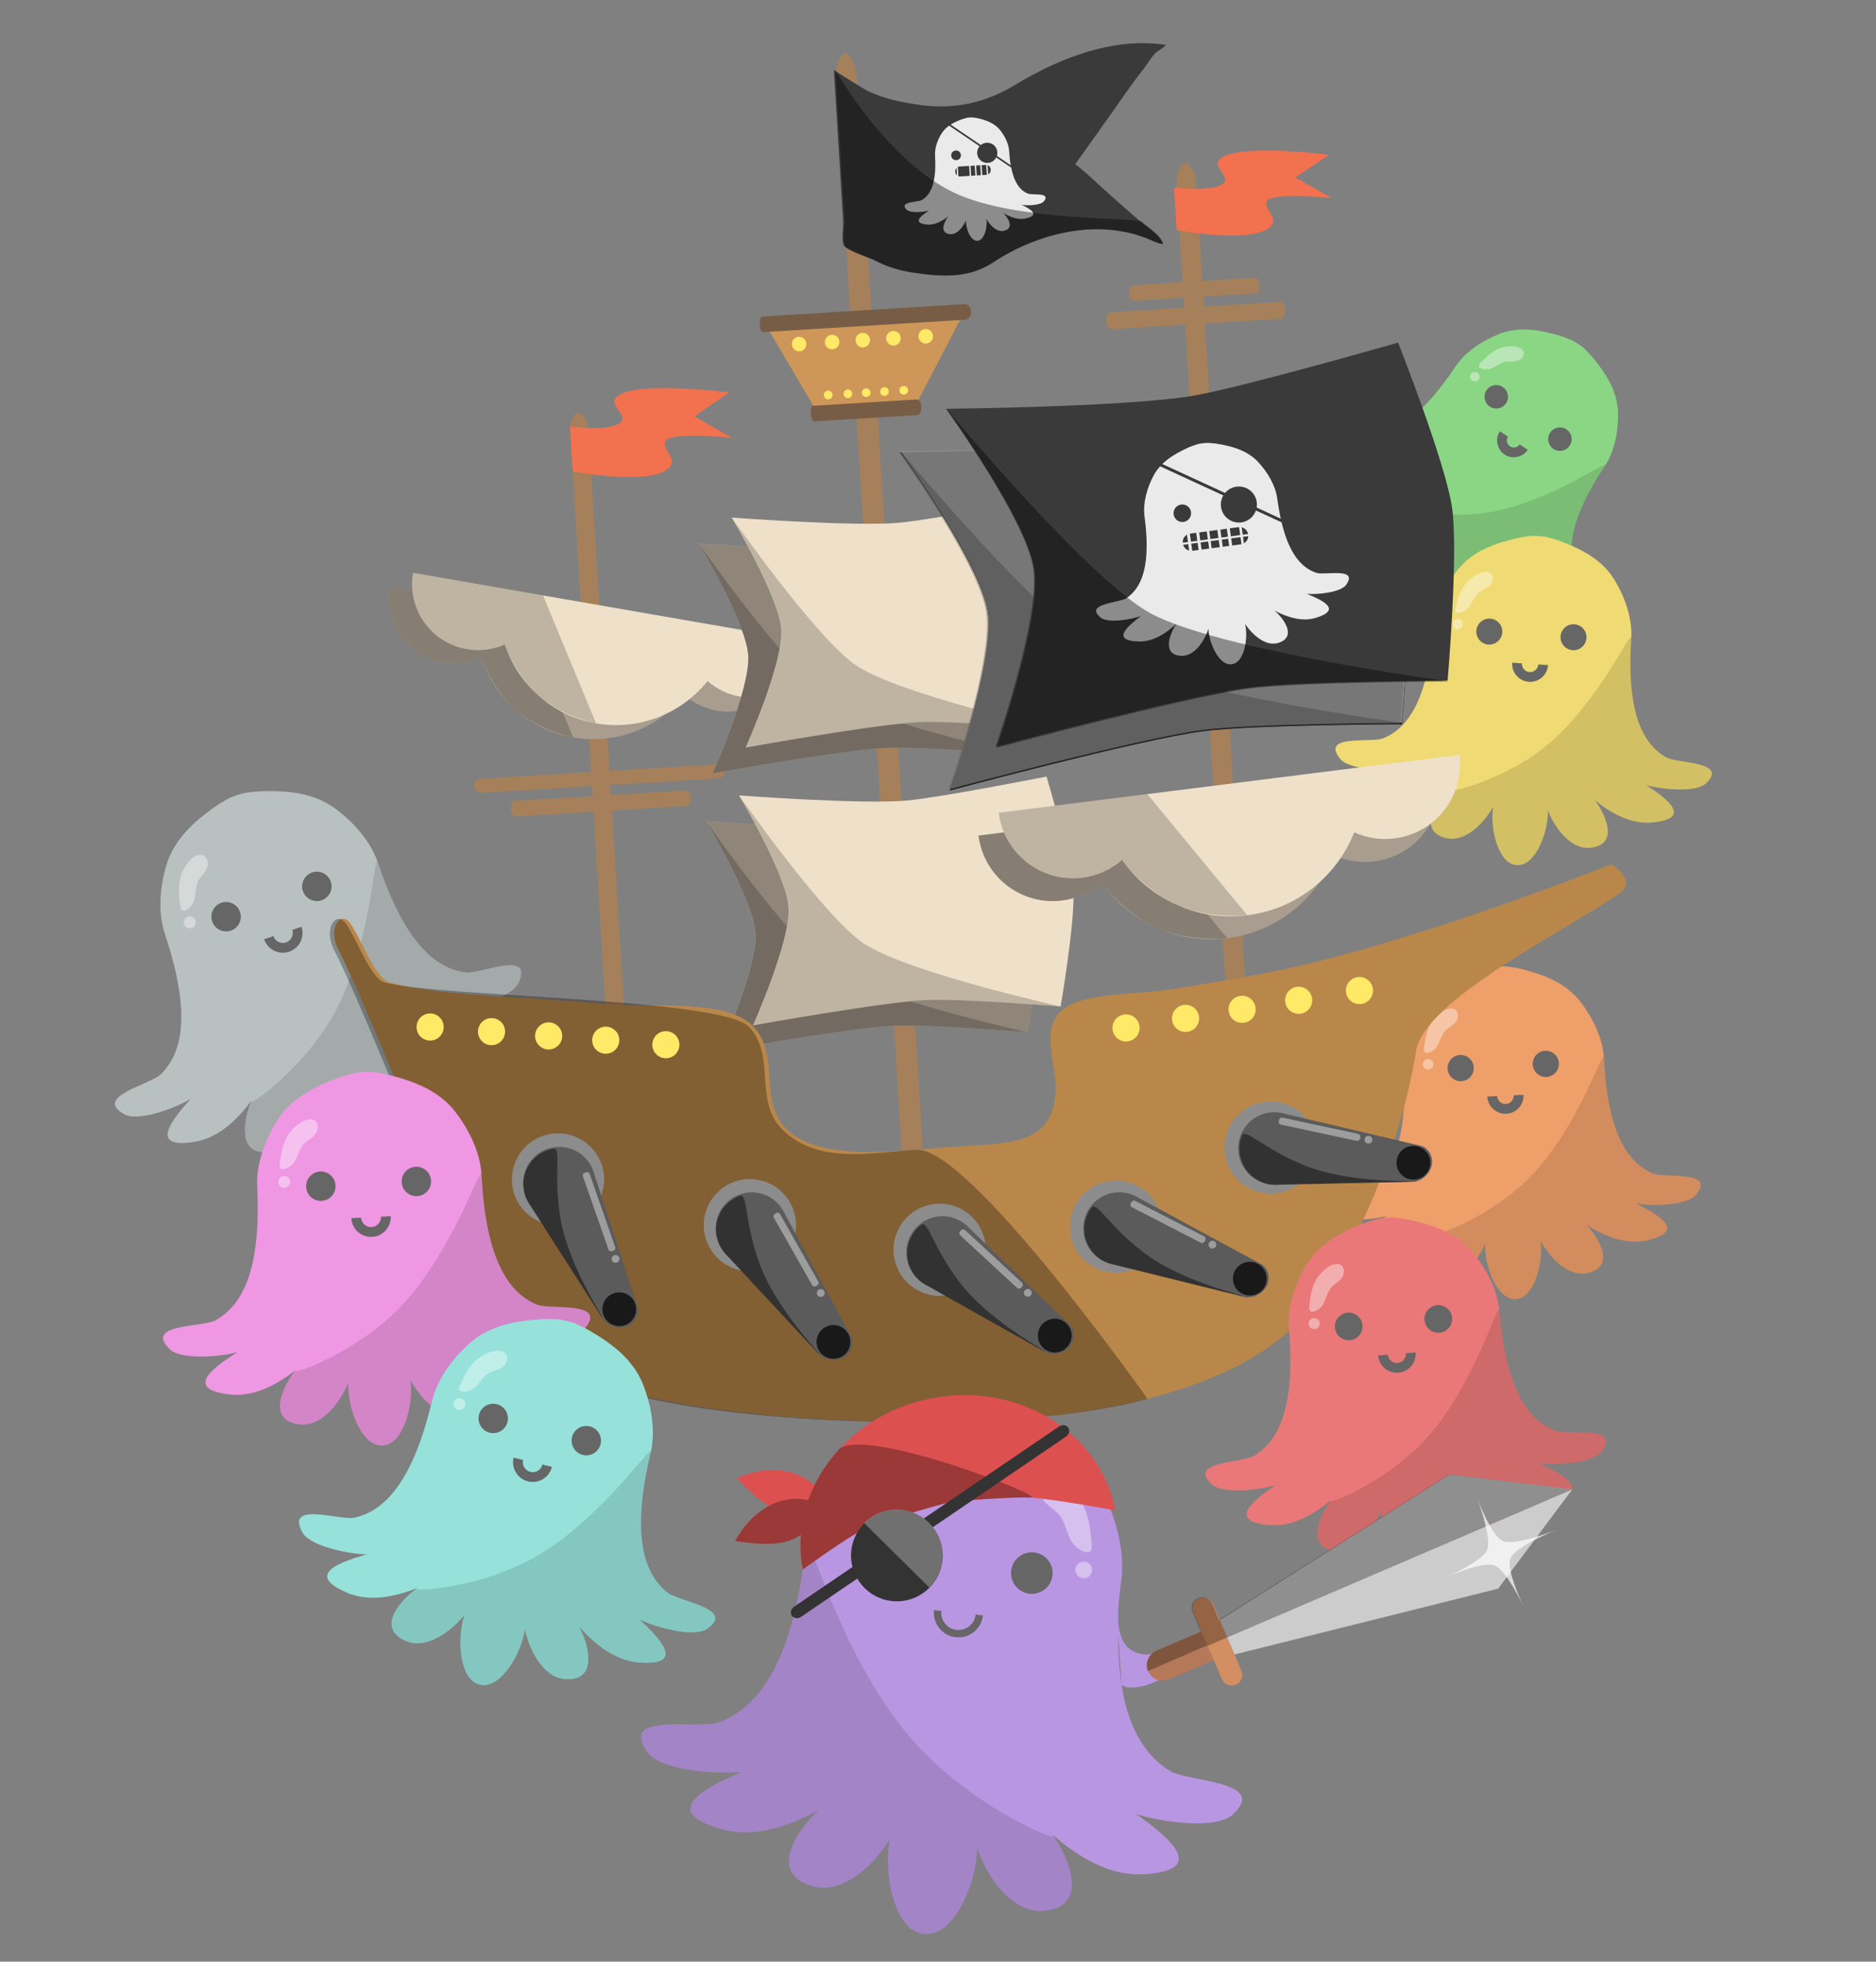 <?xml version="1.0" encoding="utf-8"?>
<!-- Generator: Adobe Illustrator 16.0.0, SVG Export Plug-In . SVG Version: 6.00 Build 0)  -->
<!DOCTYPE svg PUBLIC "-//W3C//DTD SVG 1.1//EN" "http://www.w3.org/Graphics/SVG/1.1/DTD/svg11.dtd">
<svg version="1.1" id="Layer_1" xmlns="http://www.w3.org/2000/svg" xmlns:xlink="http://www.w3.org/1999/xlink" x="0px" y="0px"
	 width="764.962px" height="800px" viewBox="0 0 764.962 800" enable-background="new 0 0 764.962 800" xml:space="preserve">
<rect x="0" y="0" width="764.962" height="800" fill="#808080" stroke="none"/>
<g>
	<g>
		<path fill="#8BD685" d="M643.869,234.806c-6.036-9.894-1.878-22.098,2.812-31.616c2.29-4.649,4.95-8.95,7.778-13.253
			c4.039-6.146,5.452-14.314,5.304-21.558c-0.18-8.839-4.969-16.118-10.371-22.665c-0.692-0.839-1.567-1.777-2.544-2.701
			c-0.834-0.975-1.999-1.897-3.307-2.723c-1.266-0.886-2.565-1.604-3.788-1.996c-1.23-0.544-2.433-0.987-3.476-1.302
			c-8.125-2.454-16.69-4.057-24.912-0.807c-6.736,2.664-13.725,7.125-17.831,13.226c-2.878,4.271-5.815,8.386-9.217,12.296
			c-6.967,8.003-16.615,16.556-28.072,14.813c-4.895-1.014-18.658-12.411-17.346-1.828c0.162,5.336,12.086,12.522,17.279,14.482
			c-8.845-0.655-21.642-0.95-10.152,9.68c5.744,5.314,14.246,6.488,21.804,6.288c-5.628,1.483-16.629,6.863-10.287,14.069
			c5.699,6.779,17.001,2.345,21.687-0.513c-5.053,6.218-8.939,19.386-3.145,23.003c5.574,3.946,16.217-4.729,19.999-11.791
			c-0.824,5.425-0.545,17.562,7.908,20.198c9.099,3.064,9.808-9.161,9.001-14.926c2.736,7.047,7.102,14.434,14.226,17.677
			c14.245,6.488,9.027-5.198,5.005-13.103c3.814,4.032,15.05,12.252,20.034,10.339C662.527,247.218,646.695,238.928,643.869,234.806
			z"/>
	</g>
	<g>
		<path fill="#666666" d="M614.12,164.478c-1.466,2.203-4.441,2.801-6.644,1.337c-2.201-1.466-2.798-4.44-1.332-6.643
			c1.463-2.202,4.437-2.8,6.64-1.335C614.986,159.301,615.583,162.275,614.12,164.478z"/>
	</g>
	<path fill="none" stroke="#666666" stroke-width="4" stroke-miterlimit="10" d="M621.302,182.346
		c-1.477,2.219-4.472,2.821-6.69,1.345c-2.221-1.477-2.824-4.472-1.348-6.691"/>
	<g opacity="0.4">
		<path fill="#FFFFFF" d="M603.422,148.244c2.535-2.646,5.247-5.328,8.745-6.405c2.359-0.753,6.465-1.114,8.396,0.635
			c1.574,1.356,0.611,3.5-1.066,4.396c-1.429,0.751-3.249,0.467-4.822,0.504c-3.68,0.182-5.82,3.864-9.571,3.225
			C603.566,150.351,602.317,149.673,603.422,148.244"/>
	</g>
	<circle opacity="0.4" fill="#FFFFFF" cx="601.378" cy="153.617" r="1.927"/>
	<g>
		<circle fill="#666666" cx="636.085" cy="179.089" r="4.79"/>
	</g>
	<g opacity="0.12">
		<path d="M643.869,234.806c-6.036-9.894-1.878-22.098,2.812-31.616c2.29-4.649,4.95-8.95,7.778-13.253
			c2.105-3.204-20.863,13.724-44.866,18.569c-22.04,4.448-45.381-3.27-41.763-3.364c-5.628,1.483-16.629,6.863-10.287,14.069
			c5.699,6.779,17.001,2.345,21.687-0.513c-5.053,6.218-8.939,19.386-3.145,23.003c5.574,3.946,16.217-4.729,19.999-11.791
			c-0.824,5.425-0.545,17.562,7.908,20.198c9.099,3.064,9.808-9.161,9.001-14.926c2.736,7.047,7.102,14.434,14.226,17.677
			c14.245,6.488,9.027-5.198,5.005-13.103c3.814,4.032,15.05,12.252,20.034,10.339C662.527,247.218,646.695,238.928,643.869,234.806
			z"/>
	</g>
</g>
<g>
	<g>
		<path fill="#EFDA73" d="M679.634,308.999c-11.21-6.17-13.92-20.143-14.646-31.833c-0.354-5.711-0.167-11.291,0.185-16.964
			c0.497-8.104-2.628-16.707-6.742-23.565c-5.018-8.37-13.601-12.718-22.369-16.027c-1.123-0.423-2.474-0.841-3.919-1.192
			c-1.332-0.479-2.955-0.722-4.66-0.795c-1.7-0.155-3.34-0.132-4.723,0.164c-1.478,0.155-2.875,0.389-4.045,0.658
			c-9.132,2.105-18.218,5.267-24.311,12.89c-4.995,6.248-9.244,14.354-9.832,22.452c-0.413,5.669-0.97,11.223-2.087,16.836
			c-2.285,11.49-6.84,24.974-18.772,29.589c-5.247,1.712-24.684-1.658-17.622,7.762c3.082,5.023,18.449,5.369,24.498,4.398
			c-8.833,4.223-21.256,10.957-4.417,14.841c8.421,1.942,17.209-1.596,24.338-5.933c-4.576,4.508-12.168,15.696-2.14,19.123
			c9.181,3.369,17.576-7.077,20.499-12.386c-1.433,8.729,2.066,23.478,9.6,23.765c7.506,0.723,12.946-13.425,12.696-22.266
			c2.184,5.651,9.109,17.126,18.655,15.016c10.398-2.055,4.372-14.157,0.438-19.238c6.488,5.253,14.722,9.936,23.325,9.136
			c17.208-1.595,5.799-9.932-2.393-15.298c5.866,1.77,21.142,3.483,24.867-1.083C704.318,310.657,684.602,311.397,679.634,308.999z"
			/>
	</g>
	<g>
		<circle fill="#666666" cx="607.284" cy="257.579" r="5.289"/>
	</g>
	<path fill="none" stroke="#666666" stroke-width="4" stroke-miterlimit="10" d="M629.24,271.112
		c-0.198,2.936-2.737,5.157-5.673,4.958c-2.937-0.196-5.158-2.736-4.961-5.671"/>
	<g opacity="0.4">
		<path fill="#FFFFFF" d="M593.405,248.245c0.978-3.924,2.106-7.982,4.867-10.933c1.848-2.015,5.586-4.611,8.393-3.997
			c2.252,0.436,2.507,3.02,1.39,4.797c-0.957,1.504-2.858,2.23-4.344,3.128c-3.425,2.193-3.457,6.895-7.4,8.34
			C594.701,250.186,593.131,250.222,593.405,248.245"/>
	</g>
	<path opacity="0.4" fill="#FFFFFF" d="M596.517,254.659c-0.078,1.171-1.09,2.057-2.265,1.979c-1.171-0.079-2.059-1.094-1.979-2.265
		c0.078-1.173,1.094-2.058,2.266-1.981C595.713,252.472,596.598,253.486,596.517,254.659z"/>
	<g>
		<circle fill="#666666" cx="641.618" cy="259.885" r="5.288"/>
	</g>
	<g opacity="0.12">
		<path d="M679.634,308.999c-11.21-6.17-13.92-20.143-14.646-31.833c-0.354-5.711-0.167-11.291,0.185-16.964
			c0.259-4.226-12.462,24.59-32.805,42.397c-18.676,16.35-45.272,21.757-41.858,19.681c-4.576,4.508-12.168,15.696-2.14,19.123
			c9.181,3.369,17.576-7.077,20.499-12.386c-1.433,8.729,2.066,23.478,9.6,23.765c7.506,0.723,12.946-13.425,12.696-22.266
			c2.184,5.651,9.109,17.126,18.655,15.016c10.398-2.055,4.372-14.157,0.438-19.238c6.488,5.253,14.722,9.936,23.325,9.136
			c17.208-1.595,5.799-9.932-2.393-15.298c5.866,1.77,21.142,3.483,24.867-1.083C704.318,310.657,684.602,311.397,679.634,308.999z"
			/>
	</g>
</g>
<g>
	<g>
		<path fill="#EF9F6A" d="M674.228,478.662c-11.968-4.871-16.328-18.568-18.433-30.212c-1.028-5.685-1.492-11.304-1.809-17.035
			c-0.451-8.188-4.598-16.448-9.53-22.847c-6.02-7.805-15.137-11.159-24.32-13.444c-1.178-0.295-2.582-0.556-4.071-0.737
			c-1.394-0.323-3.049-0.378-4.769-0.25c-1.723,0.043-3.364,0.261-4.718,0.72c-1.466,0.329-2.838,0.727-3.979,1.137
			c-8.913,3.182-17.655,7.422-22.873,15.784c-4.276,6.854-7.584,15.485-7.224,23.678c0.252,5.734,0.346,11.373-0.115,17.132
			c-0.942,11.793-3.923,25.854-15.352,31.887c-5.061,2.333-24.952,1.237-16.763,9.855c3.682,4.678,19.135,3.215,25.09,1.533
			c-8.364,5.274-20.033,13.487-2.686,15.406c8.672,0.957,17.07-3.625,23.715-8.813c-4.062,5.061-10.361,17.177,0.101,19.434
			c9.603,2.301,16.796-9.163,19.104-14.831c-0.409,8.923,4.833,23.304,12.423,22.706c7.615-0.156,11.409-14.986,10.121-23.823
			c2.854,5.411,11.148,16.107,20.476,12.868c10.188-3.281,2.721-14.715-1.823-19.348c7.126,4.506,15.935,8.234,24.47,6.424
			c17.072-3.625,4.649-10.645-4.194-15.065c6.091,1.086,21.613,1.011,24.815-4.007C699.181,477.425,679.493,480.483,674.228,478.662
			z"/>
	</g>
	<g>
		<circle fill="#666666" cx="595.613" cy="435.586" r="5.341"/>
	</g>
	<path fill="none" stroke="#666666" stroke-width="4" stroke-miterlimit="10" d="M619.228,446.582
		c0.147,2.968-2.14,5.494-5.107,5.641c-2.968,0.147-5.494-2.141-5.642-5.108"/>
	<g opacity="0.4">
		<path fill="#FFFFFF" d="M580.597,427.854c0.518-4.052,1.172-8.254,3.598-11.538c1.614-2.236,5.059-5.282,7.947-4.994
			c2.31,0.172,2.869,2.732,1.957,4.647c-0.782,1.621-2.604,2.573-3.988,3.648c-3.179,2.602-2.657,7.322-6.445,9.235
			C582.124,429.647,580.553,429.869,580.597,427.854"/>
	</g>
	<circle opacity="0.4" fill="#FFFFFF" cx="582.326" cy="434.027" r="2.149"/>
	<g>
		<circle fill="#666666" cx="630.324" cy="433.866" r="5.341"/>
	</g>
	<g opacity="0.12">
		<path d="M674.228,478.662c-11.968-4.871-16.328-18.568-18.433-30.212c-1.028-5.685-1.492-11.304-1.809-17.035
			c-0.234-4.27-9.608,26.13-27.921,46.38c-16.813,18.595-42.853,27.145-39.673,24.66c-4.062,5.061-10.361,17.177,0.101,19.434
			c9.603,2.301,16.796-9.163,19.104-14.831c-0.409,8.923,4.833,23.304,12.423,22.706c7.615-0.156,11.409-14.986,10.121-23.823
			c2.854,5.411,11.148,16.107,20.476,12.868c10.188-3.281,2.721-14.715-1.823-19.348c7.126,4.506,15.935,8.234,24.47,6.424
			c17.072-3.625,4.649-10.645-4.194-15.065c6.091,1.086,21.613,1.011,24.815-4.007C699.181,477.425,679.493,480.483,674.228,478.662
			z"/>
	</g>
</g>
<g>
	<g>
		<path fill="#B9C1C0" d="M190.221,396.624c-14.413-1.642-23.271-15.13-29.069-27.08c-2.829-5.833-5.033-11.769-7.11-17.87
			c-2.968-8.712-9.948-16.388-17.217-21.811c-8.868-6.616-19.741-7.481-30.36-7.175c-1.361,0.042-2.959,0.182-4.624,0.436
			c-1.604,0.072-3.409,0.516-5.229,1.173c-1.851,0.57-3.56,1.3-4.885,2.208c-1.484,0.797-2.845,1.646-3.958,2.431
			c-8.67,6.14-16.836,13.368-19.946,23.987c-2.546,8.703-3.512,19.033-0.644,27.779c2.009,6.125,3.815,12.191,5.062,18.555
			c2.551,13.034,3.583,29.139-6.947,39.117c-4.763,4.053-26.599,8.889-15.138,15.727c5.397,3.941,21.66-2.314,27.586-5.938
			c-7.443,8.232-17.571,20.646,1.761,17.468c9.664-1.589,17.357-9.083,22.969-16.703c-2.86,6.701-6.005,21.702,5.989,20.977
			c11.076-0.418,15.384-14.989,16.163-21.813c2.258,9.77,12.278,23.73,20.304,20.785c8.183-2.472,7.794-19.652,3.727-28.816
			c4.725,4.985,16.926,14.039,26.03,7.714c10.02-6.632-1.512-16.729-7.826-20.362c9.066,2.714,19.718,4.077,28.397-0.465
			c17.358-9.082,1.802-12.911-9.097-15.015c6.915-0.667,23.671-5.447,25.613-11.842C216.822,387.735,196.465,397,190.221,396.624z"
			/>
	</g>
	<g>
		<circle fill="#666666" cx="92.202" cy="373.852" r="5.996"/>
	</g>
	<path fill="none" stroke="#666666" stroke-width="4" stroke-miterlimit="10" d="M121.056,378.591
		c1.058,3.164-0.648,6.587-3.813,7.645c-3.165,1.058-6.588-0.652-7.645-3.815"/>
	<g opacity="0.4">
		<path fill="#FFFFFF" d="M73.628,370.039c-0.665-4.537-1.229-9.277,0.399-13.562c1.067-2.907,3.868-7.243,7.081-7.806
			c2.548-0.51,3.925,2.087,3.52,4.434c-0.355,1.987-2.037,3.57-3.208,5.15c-2.648,3.775-0.655,8.72-4.17,11.933
			C75.823,371.515,74.191,372.231,73.628,370.039"/>
	</g>
	<circle opacity="0.4" fill="#FFFFFF" cx="77.366" cy="376.188" r="2.412"/>
	<g>
		<circle fill="#666666" cx="129.204" cy="361.486" r="5.995"/>
	</g>
	<g opacity="0.12">
		<path d="M190.221,396.624c-14.413-1.642-23.271-15.13-29.069-27.08c-2.829-5.833-5.033-11.769-7.11-17.87
			c-1.546-4.542-2.479,31.156-16.146,58.59c-12.549,25.189-38.111,42.312-35.424,38.664c-2.86,6.701-6.005,21.702,5.989,20.977
			c11.076-0.418,15.384-14.989,16.163-21.813c2.258,9.77,12.278,23.73,20.304,20.785c8.183-2.472,7.794-19.652,3.727-28.816
			c4.725,4.985,16.926,14.039,26.03,7.714c10.02-6.632-1.512-16.729-7.826-20.362c9.066,2.714,19.718,4.077,28.397-0.465
			c17.358-9.082,1.802-12.911-9.097-15.015c6.915-0.667,23.671-5.447,25.613-11.842C216.822,387.735,196.465,397,190.221,396.624z"
			/>
	</g>
</g>
<g>
	<g>
		<path fill="#A5805B" d="M256.64,446.451c0.271,4.436-0.952,8.118-3.262,8.259l0,0c-2.31,0.142-3.975-3.364-4.247-7.798
			l-16.575-270.264c-0.272-4.436,0.951-8.119,3.262-8.261l0,0c2.31-0.142,3.975,3.366,4.247,7.8L256.64,446.451z"/>
		<path fill="#A5805B" d="M295.514,314.542c0.092,1.521-1.064,2.826-2.583,2.921l-96.737,5.932c-1.52,0.092-2.827-1.064-2.921-2.583
			l-0.017-0.274c-0.091-1.52,1.064-2.828,2.583-2.92l96.738-5.933c1.519-0.094,2.826,1.063,2.92,2.584L295.514,314.542z"/>
		<g>
			<g>
				<path fill="#EFE0CA" d="M288.871,261.881l-18.382-3.193l-58.401-10.142l-17.217-2.991l-35.784-6.216
					c-2.543,14.648,7.262,28.561,21.898,31.102c5.46,0.948,10.821,0.179,15.528-1.918c5.315,16.232,19.193,29.069,37.194,32.194
					c17.776,3.09,34.96-4.093,45.475-17.263c3.606,3.191,8.112,5.452,13.204,6.338c14.637,2.541,28.56-7.249,31.104-21.898
					L288.871,261.881z"/>
				<path opacity="0.2" d="M212.087,248.545l-17.217-2.991l-35.784-6.216c-2.543,14.648,7.262,28.561,21.898,31.102
					c5.46,0.948,10.821,0.179,15.528-1.918c2.19,6.689,8.238,16.801,15.361,22.3c10.161,7.845,21.836,9.882,21.836,9.882
					L212.087,248.545z"/>
			</g>
			<g opacity="0.3">
				<path d="M288.871,261.881l-18.382-3.193l-58.401-10.142l-17.217-2.991l-35.784-6.216c-2.543,14.648,7.262,28.561,21.898,31.102
					c5.46,0.948,10.821,0.179,15.528-1.918c5.315,16.232,19.193,29.069,37.194,32.194c17.776,3.09,34.96-4.093,45.475-17.263
					c3.606,3.191,8.112,5.452,13.204,6.338c14.637,2.541,28.56-7.249,31.104-21.898L288.871,261.881z"/>
				<path opacity="0.2" d="M212.087,248.545l-17.217-2.991l-35.784-6.216c-2.543,14.648,7.262,28.561,21.898,31.102
					c5.46,0.948,10.821,0.179,15.528-1.918c2.19,6.689,8.238,16.801,15.361,22.3c10.161,7.845,21.836,9.882,21.836,9.882
					L212.087,248.545z"/>
			</g>
			<g>
				<path fill="#EFE0CA" d="M298.208,256.167l-18.381-3.192l-58.402-10.144l-17.216-2.991l-35.784-6.214
					c-2.544,14.647,7.261,28.561,21.898,31.102c5.458,0.947,10.819,0.178,15.527-1.921c5.313,16.235,19.193,29.071,37.193,32.196
					c17.776,3.088,34.96-4.093,45.475-17.264c3.606,3.192,8.113,5.455,13.204,6.34c14.636,2.541,28.558-7.25,31.104-21.899
					L298.208,256.167z"/>
				<path opacity="0.2" d="M221.425,242.831l-17.216-2.991l-35.784-6.214c-2.544,14.647,7.261,28.561,21.898,31.102
					c5.458,0.947,10.819,0.178,15.527-1.921c2.19,6.691,8.239,16.804,15.362,22.303c10.16,7.844,21.835,9.881,21.835,9.881
					L221.425,242.831z"/>
			</g>
		</g>
		<path fill="#A5805B" d="M376.113,465.904c0.433,7.083-1.235,12.949-3.546,13.092l0,0c-2.311,0.14-4.684-5.479-5.119-12.561
			l-26.47-431.594c-0.433-7.082,1.235-12.948,3.545-13.089l0,0c2.312-0.143,4.685,5.475,5.119,12.558L376.113,465.904z"/>
		<g>
			<g>
				<path fill="#EFE0CA" d="M290.573,315.371c0,0,52.731-9.5,70.533-10.368c13.719-0.666,54.878,2.676,54.878,2.676
					s5.98-34.838,5.211-47.388c-0.769-12.548-10.965-46.395-10.965-46.395s-42.838,8.478-56.971,9.785
					c-18.098,1.671-68.438-2.093-68.438-2.093s19.43,32.242,20.263,45.826C305.918,280.995,290.573,315.371,290.573,315.371z"/>
				<path opacity="0.2" d="M290.646,315.368c0,0,52.733-9.504,70.533-10.369c13.719-0.669,54.878,2.677,54.878,2.677
					s-62.834-13.975-80.354-25.719c-16.388-10.982-50.81-60.374-50.81-60.374s19.432,32.243,20.264,45.826
					C305.99,280.992,290.646,315.368,290.646,315.368z"/>
			</g>
			<g>
				<path fill="#EFE0CA" d="M293.563,428.682c0,0,52.731-9.505,70.534-10.371c13.72-0.665,54.877,2.677,54.877,2.677
					s5.982-34.837,5.213-47.387c-0.77-12.548-10.966-46.396-10.966-46.396s-42.838,8.48-56.971,9.783
					c-18.1,1.672-68.438-2.093-68.438-2.093s19.43,32.244,20.263,45.827C308.907,394.307,293.563,428.682,293.563,428.682z"/>
				<path opacity="0.2" d="M293.636,428.678c0,0,52.731-9.505,70.534-10.37c13.718-0.668,54.876,2.677,54.876,2.677
					s-62.834-13.975-80.354-25.717c-16.388-10.983-50.809-60.375-50.809-60.375s19.431,32.24,20.262,45.825
					C308.98,394.302,293.636,428.678,293.636,428.678z"/>
			</g>
			<g opacity="0.4">
				<path d="M290.573,315.371c0,0,52.731-9.5,70.533-10.368c13.719-0.666,54.878,2.676,54.878,2.676s5.98-34.838,5.211-47.388
					c-0.769-12.548-10.965-46.395-10.965-46.395s-42.838,8.478-56.971,9.785c-18.098,1.671-68.438-2.093-68.438-2.093
					s19.43,32.242,20.263,45.826C305.918,280.995,290.573,315.371,290.573,315.371z"/>
				<path opacity="0.2" d="M290.646,315.368c0,0,52.733-9.504,70.533-10.369c13.719-0.669,54.878,2.677,54.878,2.677
					s-62.834-13.975-80.354-25.719c-16.388-10.982-50.81-60.374-50.81-60.374s19.432,32.243,20.264,45.826
					C305.99,280.992,290.646,315.368,290.646,315.368z"/>
			</g>
			<g opacity="0.4">
				<path d="M293.563,428.682c0,0,52.731-9.505,70.534-10.371c13.72-0.665,54.877,2.677,54.877,2.677s5.982-34.837,5.213-47.387
					c-0.77-12.548-10.966-46.396-10.966-46.396s-42.838,8.48-56.971,9.783c-18.1,1.672-68.438-2.093-68.438-2.093
					s19.43,32.244,20.263,45.827C308.907,394.307,293.563,428.682,293.563,428.682z"/>
				<path opacity="0.2" d="M293.636,428.678c0,0,52.731-9.505,70.534-10.37c13.718-0.668,54.876,2.677,54.876,2.677
					s-62.834-13.975-80.354-25.717c-16.388-10.983-50.809-60.375-50.809-60.375s19.431,32.24,20.262,45.825
					C308.98,394.302,293.636,428.678,293.636,428.678z"/>
			</g>
			<g>
				<path fill="#EFE0CA" d="M304.079,304.865c0,0,52.731-9.502,70.532-10.367c13.719-0.669,54.878,2.676,54.878,2.676
					s5.98-34.839,5.212-47.388c-0.768-12.55-10.966-46.396-10.966-46.396s-42.838,8.48-56.969,9.784
					c-18.101,1.672-68.44-2.094-68.44-2.094s19.43,32.243,20.264,45.828C319.423,270.491,304.079,304.865,304.079,304.865z"/>
				<path opacity="0.2" d="M304.151,304.862c0,0,52.73-9.502,70.534-10.368c13.718-0.668,54.875,2.676,54.875,2.676
					s-62.832-13.975-80.353-25.717c-16.386-10.984-50.807-60.376-50.807-60.376s19.43,32.243,20.262,45.827
					C319.495,270.487,304.151,304.862,304.151,304.862z"/>
			</g>
			<g>
				<path fill="#EFE0CA" d="M307.068,418.173c0,0,52.731-9.502,70.531-10.366c13.723-0.668,54.878,2.677,54.878,2.677
					s5.984-34.838,5.215-47.389c-0.771-12.548-10.965-46.396-10.965-46.396s-42.84,8.479-56.972,9.785
					c-18.101,1.674-68.438-2.093-68.438-2.093s19.429,32.242,20.263,45.826C322.414,383.801,307.068,418.173,307.068,418.173z"/>
				<path opacity="0.2" d="M307.142,418.169c0,0,52.731-9.503,70.533-10.367c13.72-0.667,54.877,2.677,54.877,2.677
					s-62.833-13.975-80.354-25.718c-16.387-10.984-50.808-60.375-50.808-60.375s19.431,32.244,20.264,45.825
					C322.488,383.795,307.142,418.169,307.142,418.169z"/>
			</g>
		</g>
		<path fill="#A5805B" d="M509.056,421.359c0.347,5.659-1.104,10.353-3.416,10.494l0,0c-2.309,0.142-4.324-4.338-4.672-9.997
			l-21.148-344.85c-0.347-5.659,1.105-10.352,3.414-10.494l0,0c2.31-0.142,4.326,4.339,4.673,9.997L509.056,421.359z"/>
		<g>
			<g>
				<path fill="#EFE0CA" d="M547.32,322.115l-21.003,2.644l-66.735,8.394l-19.673,2.474l-40.889,5.145
					c2.105,16.738,17.366,28.575,34.092,26.471c6.237-0.785,11.798-3.4,16.21-7.241c11.158,15.848,30.479,25.163,51.05,22.575
					c20.311-2.556,36.568-16.054,43.604-33.836c4.972,2.264,10.61,3.221,16.433,2.489c16.72-2.103,28.575-17.35,26.468-34.089
					L547.32,322.115z"/>
				<path opacity="0.2" d="M459.582,333.153l-19.673,2.474l-40.889,5.145c2.105,16.738,17.366,28.575,34.092,26.471
					c6.237-0.785,11.798-3.4,16.21-7.241c4.599,6.531,14.519,15.494,24.072,19.093c13.632,5.134,26.974,3.467,26.974,3.467
					L459.582,333.153z"/>
			</g>
			<g opacity="0.3">
				<path d="M547.32,322.115l-21.003,2.644l-66.735,8.394l-19.673,2.474l-40.889,5.145c2.105,16.738,17.366,28.575,34.092,26.471
					c6.237-0.785,11.798-3.4,16.21-7.241c11.158,15.848,30.479,25.163,51.05,22.575c20.311-2.556,36.568-16.054,43.604-33.836
					c4.972,2.264,10.61,3.221,16.433,2.489c16.72-2.103,28.575-17.35,26.468-34.089L547.32,322.115z"/>
				<path opacity="0.2" d="M459.582,333.153l-19.673,2.474l-40.889,5.145c2.105,16.738,17.366,28.575,34.092,26.471
					c6.237-0.785,11.798-3.4,16.21-7.241c4.599,6.531,14.519,15.494,24.072,19.093c13.632,5.134,26.974,3.467,26.974,3.467
					L459.582,333.153z"/>
			</g>
			<g>
				<path fill="#EFE0CA" d="M555.554,312.815l-21.004,2.643l-66.732,8.395l-19.675,2.476l-40.888,5.142
					c2.105,16.74,17.365,28.575,34.091,26.473c6.24-0.785,11.799-3.402,16.211-7.241c11.156,15.847,30.48,25.162,51.05,22.576
					c20.31-2.555,36.568-16.055,43.603-33.836c4.972,2.264,10.613,3.219,16.432,2.49c16.725-2.105,28.577-17.352,26.471-34.091
					L555.554,312.815z"/>
				<path opacity="0.2" d="M467.817,323.853l-19.675,2.476l-40.888,5.142c2.105,16.74,17.365,28.575,34.091,26.473
					c6.24-0.785,11.799-3.402,16.211-7.241c4.598,6.529,14.518,15.492,24.073,19.092c13.631,5.135,26.973,3.469,26.973,3.469
					L467.817,323.853z"/>
			</g>
		</g>
		<path fill="#BA874A" d="M225.078,553.68c29.4,25.015,133.642,27.832,178.406,25.714s97.816-11.856,125.2-39.559
			c20.451-20.687,41.895-68.586,48.748-111.302c3.326-20.724,61.555-49.281,83.067-64.303c7.384-5.157-3.428-11.787-3.428-11.787
			s-82.373,33.048-140.766,44.349c-13.347,2.584-26.765,4.848-40.22,6.883c-11.367,1.718-27.036,1.23-37.626,5.232
			c-16.876,6.378-7.466,23.638-7.988,35.778c-0.958,22.401-18.706,21.5-40.143,22.859c-19.412,1.231-55.113,7.21-69.527-6.99
			c-11.82-11.649-2.443-30.064-13.56-41.855c-11.217-11.896-43.792-7.485-60.116-9.167c-33.081-3.41-67.237-2.972-88.641-9.006
			c-5.931-1.671-12.508-21.017-16.379-24.808c-3.871-3.792-8.273,3.224-4.149,11.475C160.82,432.936,188.815,522.827,225.078,553.68
			z"/>
		<path opacity="0.3" d="M223.289,553.79c29.402,25.014,133.642,27.833,178.407,25.715c44.764-2.118,66.209-9.053,66.209-9.053
			s-72.688-102.879-94.122-101.521c-19.41,1.23-40.354,5.935-54.768-8.267c-11.821-11.649-2.443-30.068-13.558-41.854
			c-11.218-11.897-127.356-12.141-148.758-18.174c-5.93-1.67-12.511-21.015-16.381-24.809c-3.87-3.793-8.273,3.224-4.149,11.476
			C159.034,433.046,187.027,522.937,223.289,553.79z"/>
		<path d="M387.29,322.376c0,0,76.743-20.619,102.941-24.119c20.189-2.696,81.433-2.885,81.433-2.885s4.495-52.231,1.793-70.681
			c-2.701-18.449-21.987-67.197-21.987-67.197s-62.253,17.872-82.974,21.563c-26.539,4.727-101.4,5.439-101.4,5.439
			s32.735,45.225,35.66,65.195C405.681,269.661,387.29,322.376,387.29,322.376z"/>
		<g>
			<g>
				<path fill="#898989" d="M387.255,321.811c0,0,76.742-20.617,102.942-24.117c20.19-2.697,81.432-2.887,81.432-2.887
					s4.495-52.231,1.796-70.681c-2.704-18.447-21.989-67.196-21.989-67.196s-62.252,17.873-82.973,21.563
					c-26.541,4.728-101.401,5.44-101.401,5.44s32.735,45.226,35.659,65.195C405.646,269.097,387.255,321.811,387.255,321.811z"/>
				<path opacity="0.2" d="M387.362,321.795c0,0,76.745-20.618,102.942-24.118c20.192-2.697,81.431-2.887,81.431-2.887
					s-94.598-12.816-121.954-27.985c-25.585-14.188-82.612-82.888-82.612-82.888s32.736,45.225,35.659,65.195
					C405.752,269.083,387.362,321.795,387.362,321.795z"/>
			</g>
			<g opacity="0.4">
				<path fill="#5D5D5D" d="M386.632,322.416c0,0,76.743-20.618,102.94-24.117c20.192-2.697,81.435-2.887,81.435-2.887
					s4.494-52.232,1.793-70.681c-2.703-18.45-21.988-67.197-21.988-67.197s-62.252,17.873-82.975,21.562
					c-26.539,4.728-101.4,5.44-101.4,5.44s32.735,45.226,35.66,65.194C405.022,269.702,386.632,322.416,386.632,322.416z"/>
				<path opacity="0.2" d="M387.362,321.795c0,0,76.745-20.618,102.942-24.118c20.192-2.697,81.431-2.887,81.431-2.887
					s-94.598-12.816-121.954-27.985c-25.585-14.188-82.612-82.888-82.612-82.888s32.736,45.225,35.659,65.195
					C405.752,269.083,387.362,321.795,387.362,321.795z"/>
			</g>
			<g>
				<path fill="#3A3A3A" d="M405.905,304.601c0,0,76.741-20.618,102.941-24.117c20.19-2.698,81.432-2.888,81.432-2.888
					s4.495-52.23,1.793-70.679c-2.701-18.45-21.987-67.197-21.987-67.197s-62.252,17.872-82.974,21.564
					c-26.54,4.728-101.399,5.438-101.399,5.438s32.731,45.224,35.656,65.195C424.294,251.888,405.905,304.601,405.905,304.601z"/>
			</g>
		</g>
		<g>
			<g>
				<g>
					<path fill="#EAEAEA" d="M536.937,233.674c-8.252-2.583-11.921-11.477-13.972-19.125c-1.002-3.736-1.623-7.457-2.154-11.262
						c-0.757-5.437-3.979-10.715-7.628-14.708c-4.447-4.87-10.714-6.602-16.967-7.616c-0.801-0.129-1.753-0.226-2.756-0.265
						c-0.948-0.138-2.056-0.082-3.191,0.098c-1.149,0.127-2.232,0.362-3.11,0.743c-0.959,0.301-1.852,0.644-2.592,0.98
						c-5.766,2.618-11.36,5.931-14.375,11.797c-2.473,4.811-4.197,10.75-3.504,16.193c0.487,3.812,0.863,7.566,0.877,11.433
						c0.027,7.918-1.179,17.463-8.466,22.122c-3.245,1.838-16.575,2.211-10.635,7.504c2.716,2.917,12.941,1.083,16.82-0.372
						c-5.284,3.982-12.612,10.111-0.935,10.425c5.838,0.158,11.184-3.365,15.326-7.196c-2.427,3.602-5.955,12.031,1.148,12.956
						c6.531,1.001,10.693-7.046,11.917-10.954c0.222,5.974,4.518,15.274,9.548,14.456c5.07-0.528,6.776-10.63,5.426-16.453
						c2.204,3.449,8.331,10.124,14.371,7.445c6.613-2.757,0.999-9.966-2.289-12.803c5.001,2.609,11.084,4.606,16.677,2.923
						c11.186-3.366,2.508-7.358-3.637-9.815c4.124,0.385,14.472-0.527,16.329-4.052
						C553.512,231.462,540.551,234.596,536.937,233.674z"/>
				</g>
				<g>
					<circle fill="#3A3A3A" cx="482.108" cy="209.315" r="3.575"/>
				</g>
				<g>
					<circle fill="#6B6B6B" cx="505.165" cy="206.237" r="3.574"/>
				</g>
			</g>
			<path fill="#3A3A3A" d="M508.956,218.115c0.253,1.888-1.071,3.624-2.962,3.875l-19.789,2.641
				c-1.888,0.251-3.624-1.076-3.875-2.963l-0.022-0.168c-0.251-1.889,1.075-3.624,2.962-3.877l19.789-2.641
				c1.889-0.252,3.623,1.073,3.875,2.962L508.956,218.115z"/>
			
				<rect x="481.364" y="219.439" transform="matrix(0.991 -0.132 0.132 0.991 -24.728 67.542)" fill="#EAEAEA" width="29.124" height="0.847"/>
		</g>
		<path fill="#F2714E" d="M541.93,63.103c0,0-41.629-5.23-45.316,2.84c-1.052,2.304,4.092,5.987,2.767,8.166
			c-2.853,4.687-20.679,2.292-20.679,2.292l1.069,17.457c0,0,34.459,6.472,39.226-2.736c1.284-2.483-3.492-6.264-2.539-8.872
			c1.516-4.151,26.584-1.485,26.584-1.485L528.209,72.4L541.93,63.103z"/>
		<path fill="#F2714E" d="M297.297,160.059c0,0-42.885-5.535-46.67,2.927c-1.082,2.415,4.32,6.276,2.958,8.56
			c-2.932,4.915-21.198,2.375-21.198,2.375l1.123,18.312c0,0,35.403,6.834,40.301-2.819c1.321-2.603-3.655-6.571-2.677-9.306
			c1.558-4.351,27.354-1.524,27.354-1.524l-15.298-8.791L297.297,160.059z"/>
		<path opacity="0.4" d="M406.41,304.938c0,0,76.741-20.618,102.939-24.117c20.194-2.697,81.436-2.887,81.436-2.887
			s-94.599-12.817-121.955-27.987c-25.588-14.189-82.613-82.889-82.613-82.889s32.735,45.226,35.658,65.195
			C424.8,252.227,406.41,304.938,406.41,304.938z"/>
		<g>
			<circle fill="#3A3A3A" cx="505.166" cy="205.762" r="7.353"/>
			
				<rect x="470.369" y="200.806" transform="matrix(0.908 0.419 -0.419 0.908 130.353 -190.47)" fill="#3A3A3A" width="56.531" height="1.214"/>
		</g>
		<g>
			
				<rect x="484.239" y="216.747" transform="matrix(0.991 -0.138 0.138 0.991 -25.971 68.858)" fill="#EAEAEA" width="1.234" height="10.906"/>
			
				<rect x="488.52" y="216.147" transform="matrix(0.99 -0.139 0.139 0.99 -26.06 70.16)" fill="#EAEAEA" width="1.233" height="10.908"/>
			
				<rect x="492.903" y="215.547" transform="matrix(0.99 -0.139 0.139 0.99 -25.994 70.956)" fill="#EAEAEA" width="1.03" height="10.908"/>
			
				<rect x="496.826" y="214.985" transform="matrix(0.991 -0.137 0.137 0.991 -25.534 70.312)" fill="#EAEAEA" width="1.235" height="10.908"/>
			
				<rect x="501.107" y="214.385" transform="matrix(0.99 -0.138 0.138 0.99 -25.586 71.513)" fill="#EAEAEA" width="1.236" height="10.909"/>
			
				<rect x="505.489" y="213.788" transform="matrix(0.991 -0.138 0.138 0.991 -25.35 71.695)" fill="#EAEAEA" width="1.029" height="10.908"/>
		</g>
		<path fill="#3A3A3A" d="M474.098,99.575c-1.692-0.204-3.538-1.069-5.252-1.809c-20.544-8.856-45.407-3.038-64.021,9.257
			c-10.325,6.82-21.812,5.832-33.265,4.037c-4.952-0.776-10.064-2.299-14.625-4.703c-2.834-1.491-11.561-4.056-12.852-6.242
			c-1.068-1.811-0.164-7.876-0.299-10.08c-0.533-8.685-1.065-17.37-1.598-26.054c-0.724-11.806-1.447-23.61-2.171-35.417
			c0.005,0.097,12.506,7.939,13.816,8.544c7.082,3.27,12.939,4.452,20.519,5.583c14.521,2.166,27.314-0.615,39.936-8.274
			c17.801-10.801,39.992-19.423,61.169-16.088c-1.118,1.427-3.291,2.157-4.662,3.679c-1.638,1.819-2.839,4-4.355,5.913
			c-4.92,6.207-9.295,12.791-13.912,19.244c-0.859,1.204-14.049,19.884-14.163,19.8c5.09,3.739,9.78,8.59,14.581,12.803
			c4.025,3.537,8.053,7.072,12.076,10.609C467.549,92.599,473.406,96.122,474.098,99.575z"/>
		<g>
			<g>
				<g>
					<g>
						<path fill="#EAEAEA" d="M419.196,78.985c-4.462-1.755-6.137-6.818-6.971-11.128c-0.405-2.104-0.601-4.188-0.741-6.312
							c-0.205-3.034-1.779-6.082-3.637-8.434c-2.268-2.869-5.663-4.073-9.08-4.881c-0.439-0.104-0.96-0.195-1.514-0.256
							c-0.517-0.113-1.132-0.126-1.77-0.071c-0.638,0.023-1.246,0.111-1.748,0.286c-0.541,0.13-1.048,0.284-1.47,0.44
							c-3.294,1.219-6.518,2.83-8.417,5.955c-1.557,2.562-2.746,5.777-2.576,8.815c0.117,2.126,0.176,4.218,0.03,6.356
							c-0.297,4.379-1.344,9.61-5.557,11.896c-1.865,0.889-9.252,0.568-6.173,3.731c1.384,1.718,7.111,1.109,9.313,0.458
							c-3.08,1.993-7.374,5.092-0.93,5.727c3.22,0.318,6.318-1.418,8.759-3.372c-1.485,1.895-3.769,6.417,0.123,7.208
							c3.572,0.812,6.191-3.471,7.024-5.584c-0.116,3.311,1.892,8.624,4.707,8.37c2.825-0.092,4.165-5.61,3.65-8.883
							c1.083,1.995,4.204,5.928,7.653,4.685c3.763-1.262,0.943-5.469-0.762-7.169c2.663,1.641,5.945,2.987,9.106,2.276
							c6.316-1.417,1.677-3.969-1.623-5.569c2.265,0.376,8.022,0.28,9.188-1.594C428.448,78.417,421.16,79.637,419.196,78.985z"/>
					</g>
					<g>
						<circle fill="#3A3A3A" cx="389.845" cy="63.345" r="1.982"/>
					</g>
					<g>
						<circle fill="#3A3A3A" cx="402.716" cy="62.557" r="1.981"/>
					</g>
				</g>
				<path fill="#3A3A3A" d="M403.97,69.282c0.066,1.052-0.734,1.956-1.787,2.02l-10.632,0.652c-1.052,0.064-1.956-0.734-2.022-1.786
					l-0.015-0.237c-0.063-1.052,0.735-1.956,1.787-2.021l10.634-0.651c1.054-0.065,1.956,0.735,2.021,1.786L403.97,69.282z"/>
				
					<rect x="389.525" y="69.86" transform="matrix(0.998 -0.061 0.061 0.998 -3.53 24.442)" fill="#EAEAEA" width="15.625" height="0"/>
			</g>
			<g>
				
					<rect x="390.117" y="67.391" transform="matrix(0.998 -0.062 0.062 0.998 -3.588 24.179)" fill="#EAEAEA" width="0.579" height="5.787"/>
				<rect x="393.005" y="67.122" fill="#EAEAEA" width="0" height="5.993"/>
				
					<rect x="395.317" y="67.072" transform="matrix(0.998 -0.062 0.062 0.998 -3.561 24.519)" fill="#EAEAEA" width="0.578" height="5.786"/>
				
					<rect x="397.626" y="66.929" transform="matrix(0.998 -0.062 0.062 0.998 -3.557 24.745)" fill="#EAEAEA" width="0.576" height="5.788"/>
				
					<rect x="399.936" y="66.789" transform="matrix(0.998 -0.06 0.06 0.998 -3.467 24.205)" fill="#EAEAEA" width="0.576" height="5.786"/>
				
					<rect x="402.248" y="66.647" transform="matrix(0.998 -0.063 0.063 0.998 -3.563 25.331)" fill="#EAEAEA" width="0.577" height="5.787"/>
			</g>
		</g>
		<g>
			<circle fill="#3A3A3A" cx="402.568" cy="62.321" r="4.125"/>
			
				<rect x="383.489" y="58.98" transform="matrix(0.828 0.56 -0.56 0.828 101.858 -213.621)" fill="#3A3A3A" width="31.717" height="0.681"/>
		</g>
		<path opacity="0.4" d="M474.38,99.558c-1.693-0.203-3.538-1.069-5.251-1.808c-20.547-8.857-45.408-3.039-64.021,9.255
			c-10.326,6.821-21.813,5.832-33.267,4.038c-4.952-0.776-10.062-2.299-14.625-4.703c-2.833-1.493-11.412-4.065-12.702-6.25
			c-1.068-1.813-0.017-7.887-0.152-10.09c-0.534-8.686-1.065-17.37-1.598-26.055c-0.724-11.805-1.449-23.61-2.172-35.417
			c0.006,0.097,20.931,37.087,48.649,50.155c25.044,11.808,74.368,9.984,76.278,11.663C468.05,92.568,473.689,96.104,474.38,99.558z
			"/>
		<path fill="#A5805B" d="M281.724,326.053c0.094,1.52-0.698,2.576-1.788,2.642l-69.436,4.258c-1.088,0.066-2.042-0.879-2.135-2.399
			l-0.054-0.895c-0.095-1.518,0.709-2.991,1.799-3.059l69.436-4.258c1.089-0.067,2.029,1.3,2.124,2.819L281.724,326.053z"/>
		<path fill="#A5805B" d="M513.582,117.023c0.095,1.519-0.55,2.561-1.332,2.61l-49.852,3.058c-0.783,0.047-1.864-0.889-1.959-2.409
			l-0.054-0.894c-0.093-1.519,0.842-3.003,1.623-3.052l49.851-3.056c0.782-0.049,1.575,1.329,1.67,2.849L513.582,117.023z"/>
		<path fill="#A5805B" d="M524.038,126.77c0.091,1.519-0.607,3.193-1.692,3.26l-69.258,4.247c-1.087,0.067-1.739-1.525-1.832-3.045
			l-0.055-0.893c-0.093-1.52,0.372-2.927,1.461-2.994l69.259-4.248c1.085-0.065,1.968,1.258,2.061,2.778L524.038,126.77z"/>
		<polygon fill="#CE9659" points="373.052,165.857 333.345,168.292 313.209,134.16 392.088,129.323 		"/>
		<path fill="#775D45" d="M395.943,127.448c0.091,1.52-1.053,2.861-2.339,2.941l-82.014,5.03c-1.288,0.079-1.622-1.172-1.716-2.691
			l-0.055-0.894c-0.093-1.52,0.093-2.69,1.38-2.768l82.015-5.032c1.286-0.078,2.579,1.001,2.673,2.521L395.943,127.448z"/>
		<path fill="#775D45" d="M375.705,166.179c0.093,1.52-0.805,3.044-1.469,3.084l-42.28,2.593c-0.664,0.04-1.214-1.395-1.306-2.914
			l-0.056-0.895c-0.093-1.52,0.308-2.504,0.971-2.545l42.281-2.592c0.664-0.042,1.71,0.854,1.803,2.375L375.705,166.179z"/>
	</g>
	<circle fill="#FFE966" cx="325.841" cy="140.317" r="2.968"/>
	<circle fill="#FFE966" cx="377.49" cy="137.149" r="2.969"/>
	<circle fill="#FFE966" cx="351.807" cy="138.725" r="2.969"/>
	<circle fill="#FFE966" cx="339.294" cy="139.492" r="2.969"/>
	<circle fill="#FFE966" cx="364.32" cy="137.958" r="2.969"/>
	<circle fill="#FFE966" cx="337.699" cy="161.088" r="1.771"/>
	<circle fill="#FFE966" cx="368.522" cy="159.198" r="1.771"/>
	<circle fill="#FFE966" cx="353.195" cy="160.138" r="1.771"/>
	<circle fill="#FFE966" cx="345.729" cy="160.595" r="1.772"/>
	<circle fill="#FFE966" cx="360.661" cy="159.679" r="1.772"/>
	<g>
		<circle fill="#FFE966" cx="175.394" cy="418.844" r="5.53"/>
		<circle fill="#FFE966" cx="271.513" cy="426.058" r="5.53"/>
		<circle fill="#FFE966" cx="223.715" cy="422.47" r="5.531"/>
		<circle fill="#FFE966" cx="200.43" cy="420.724" r="5.53"/>
		<circle fill="#FFE966" cx="247.002" cy="424.218" r="5.53"/>
	</g>
	<g>
		<circle fill="#FFE966" cx="554.332" cy="403.973" r="5.531"/>
		<path fill="#FFE966" d="M453.691,420.088c0.485,3.016,3.323,5.071,6.338,4.589c3.016-0.485,5.069-3.321,4.586-6.338
			c-0.482-3.017-3.319-5.068-6.337-4.586C455.266,414.236,453.21,417.072,453.691,420.088z"/>
		<circle fill="#FFE966" cx="506.483" cy="411.634" r="5.53"/>
		<circle fill="#FFE966" cx="529.541" cy="407.942" r="5.531"/>
		<circle fill="#FFE966" cx="483.425" cy="415.327" r="5.531"/>
	</g>
	<path fill="none" d="M548.9,511.255"/>
	<path fill="none" d="M207.342,533.414"/>
	<g>
		<path fill="#8C8C8C" d="M524.897,450.452c9.684,3.749,14.497,14.639,10.749,24.324c-3.748,9.683-14.639,14.496-24.321,10.748
			c-9.685-3.751-14.499-14.639-10.751-24.323C504.324,451.52,515.213,446.707,524.897,450.452z"/>
		<path fill="#5B5B5B" d="M579.139,467.249l-55.066-12.986c-7.359-2.334-15.36,1.433-18.185,8.732
			c-2.938,7.59,0.835,16.124,8.422,19.059c2.191,0.85,4.464,1.138,6.654,0.937l56.144-1.06c1.447-0.516,2.714-1.016,3.596-1.782
			C586.885,474.757,583.077,467.936,579.139,467.249z"/>
		<circle fill="#191919" cx="576.33" cy="474.186" r="6.884"/>
		<path opacity="0.7" fill="#212121" d="M506.414,463.197c-2.938,7.59,0.833,16.124,8.422,19.062
			c2.19,0.847,4.462,1.136,6.654,0.932l54.338-1.237c0.695-0.696-25.313,0.949-44.282-6.827
			C514.877,468.29,507.733,459.784,506.414,463.197z"/>
		<path opacity="0.4" fill="#FFFFFF" d="M553.922,462.445c0.59,0.124,0.931,0.868,0.763,1.655l0,0
			c-0.169,0.787-0.784,1.324-1.373,1.197l-31.088-6.661c-0.59-0.129-0.929-0.869-0.763-1.658l0,0
			c0.17-0.788,0.784-1.324,1.372-1.197L553.922,462.445z"/>
		<path opacity="0.4" fill="#FFFFFF" d="M558.568,463.312c0.822,0.317,1.23,1.237,0.911,2.061c-0.317,0.819-1.24,1.228-2.06,0.91
			c-0.821-0.319-1.229-1.239-0.907-2.062C556.826,463.4,557.749,462.993,558.568,463.312z"/>
	</g>
	<g>
		<path fill="#8C8C8C" d="M246.042,477.677c1.836,10.219-4.963,19.993-15.183,21.831c-10.22,1.833-19.994-4.963-21.832-15.181
			c-1.835-10.224,4.961-19.997,15.182-21.833C234.431,460.659,244.205,467.453,246.042,477.677z"/>
		<path fill="#5B5B5B" d="M259.909,532.739l-17.551-53.785c-1.834-7.501-9.213-12.372-16.917-10.99
			c-8.01,1.438-13.336,9.101-11.897,17.107c0.417,2.314,1.351,4.401,2.662,6.168l30.107,47.401c1.193,0.967,2.279,1.791,3.392,2.143
			C257.524,543.261,261.373,536.458,259.909,532.739z"/>
		<circle fill="#191919" cx="252.522" cy="533.948" r="6.885"/>
		<path opacity="0.7" fill="#212121" d="M225.541,468.52c-8.009,1.439-13.335,9.099-11.896,17.105
			c0.415,2.316,1.35,4.402,2.662,6.171l29.322,45.766c0.956,0.229-13.978-21.128-17.201-41.374
			C225.595,478.397,229.145,467.872,225.541,468.52z"/>
		<path opacity="0.4" fill="#FFFFFF" d="M250.897,508.703c0.199,0.57-0.256,1.248-1.017,1.513l0,0
			c-0.762,0.267-1.541,0.019-1.739-0.55l-10.479-30.017c-0.199-0.571,0.258-1.246,1.02-1.513l0,0c0.76-0.267,1.539-0.02,1.738,0.549
			L250.897,508.703z"/>
		<circle opacity="0.4" fill="#FFFFFF" cx="251.006" cy="513.404" r="1.593"/>
	</g>
	<g>
		<circle fill="#8C8C8C" cx="305.775" cy="499.66" r="18.804"/>
		<path fill="#5B5B5B" d="M346.895,544.762l-26.904-49.771c-3.146-7.05-11.282-10.522-18.611-7.782
			c-7.622,2.852-11.49,11.341-8.64,18.964c0.822,2.2,2.117,4.09,3.723,5.595l38.115,41.236c1.345,0.738,2.561,1.354,3.719,1.502
			C346.436,555.541,349.002,548.158,346.895,544.762z"/>
		<path fill="#191919" d="M346.292,544.864c1.332,3.56-0.476,7.527-4.036,8.86c-3.561,1.329-7.528-0.476-8.859-4.037
			c-1.333-3.562,0.474-7.529,4.036-8.858C340.993,539.496,344.959,541.304,346.292,544.864z"/>
		<path opacity="0.7" fill="#212121" d="M301.577,487.737c-7.622,2.851-11.491,11.343-8.638,18.964
			c0.823,2.202,2.116,4.089,3.723,5.592l37.048,39.771c0.981,0.057-17.537-18.283-24.335-37.62
			C303.401,497.447,305.006,486.457,301.577,487.737z"/>
		<path opacity="0.4" fill="#FFFFFF" d="M333.722,522.729c0.299,0.526-0.028,1.273-0.729,1.673l0,0
			c-0.702,0.396-1.511,0.294-1.809-0.231l-15.686-27.652c-0.3-0.526,0.028-1.274,0.729-1.671l0,0
			c0.701-0.398,1.511-0.294,1.809,0.229L333.722,522.729z"/>
		<path opacity="0.4" fill="#FFFFFF" d="M336.165,526.779c0.307,0.821-0.111,1.74-0.934,2.049c-0.824,0.308-1.742-0.109-2.051-0.937
			c-0.309-0.82,0.111-1.739,0.935-2.049C334.938,525.535,335.855,525.954,336.165,526.779z"/>
	</g>
	<g>
		<circle fill="#8C8C8C" cx="383.155" cy="509.684" r="18.802"/>
		<path fill="#5B5B5B" d="M436.041,540.146l-40.763-39.232c-5.143-5.758-13.946-6.596-20.096-1.754
			c-6.395,5.033-7.498,14.298-2.464,20.693c1.452,1.847,3.261,3.25,5.249,4.196l48.849,27.694c1.504,0.294,2.851,0.511,3.999,0.301
			C438.881,550.554,439.081,542.741,436.041,540.146z"/>
		<circle fill="#191919" cx="430.09" cy="544.684" r="6.885"/>
		<path opacity="0.7" fill="#212121" d="M375.531,499.602c-6.395,5.034-7.498,14.3-2.464,20.693c1.454,1.847,3.26,3.25,5.248,4.196
			l47.386,26.622c0.953-0.248-22.264-12.086-34.622-28.44C380.22,508.297,378.408,497.339,375.531,499.602z"/>
		<path opacity="0.4" fill="#FFFFFF" d="M416.795,523.162c0.443,0.408,0.361,1.223-0.188,1.813l0,0
			c-0.548,0.594-1.35,0.741-1.794,0.332l-23.352-21.573c-0.444-0.41-0.359-1.222,0.189-1.813l0,0
			c0.546-0.593,1.35-0.741,1.793-0.333L416.795,523.162z"/>
		<path opacity="0.4" fill="#FFFFFF" d="M420.353,526.275c0.544,0.691,0.421,1.695-0.269,2.239
			c-0.691,0.543-1.693,0.424-2.235-0.269c-0.546-0.692-0.425-1.691,0.267-2.236S419.807,525.584,420.353,526.275z"/>
	</g>
	<g>
		<circle fill="#8C8C8C" cx="455.054" cy="500.259" r="18.802"/>
		<path fill="#5B5B5B" d="M514.152,515.498l-49.758-26.929c-6.491-4.177-15.199-2.632-19.834,3.674
			c-4.818,6.56-3.409,15.779,3.147,20.599c1.894,1.391,4.011,2.265,6.178,2.644l54.469,13.653c1.53-0.119,2.885-0.27,3.934-0.779
			C519.668,524.772,517.773,517.189,514.152,515.498z"/>
		<circle fill="#191919" cx="509.627" cy="521.461" r="6.884"/>
		<path opacity="0.7" fill="#212121" d="M445.015,492.576c-4.818,6.559-3.409,15.78,3.147,20.599
			c1.894,1.392,4.011,2.265,6.179,2.646l52.773,13.008c0.852-0.492-24.684-5.703-40.957-18.167
			C451.853,499.706,447.184,489.627,445.015,492.576z"/>
		<path opacity="0.4" fill="#FFFFFF" d="M491.068,504.268c0.537,0.278,0.672,1.084,0.304,1.801l0,0
			c-0.369,0.717-1.103,1.072-1.641,0.797l-28.264-14.561c-0.536-0.275-0.671-1.08-0.304-1.797l0,0
			c0.37-0.716,1.107-1.074,1.643-0.796L491.068,504.268z"/>
		<path opacity="0.4" fill="#FFFFFF" d="M495.327,506.32c0.71,0.52,0.862,1.52,0.342,2.229c-0.522,0.705-1.519,0.858-2.228,0.337
			c-0.709-0.52-0.861-1.517-0.341-2.224C493.622,505.952,494.618,505.801,495.327,506.32z"/>
	</g>
</g>
<g>
	<g>
		<path fill="#EA7878" d="M634.415,583.559c-12.799-4.705-17.891-18.995-20.529-31.2c-1.287-5.958-1.98-11.866-2.521-17.9
			c-0.771-8.617-5.44-17.183-10.874-23.752c-6.627-8.016-16.367-11.225-26.134-13.306c-1.253-0.266-2.744-0.492-4.321-0.63
			c-1.481-0.292-3.229-0.288-5.037-0.093c-1.815,0.109-3.539,0.396-4.951,0.931c-1.532,0.397-2.967,0.868-4.155,1.34
			c-9.285,3.679-18.352,8.466-23.553,17.475c-4.265,7.38-7.442,16.603-6.769,25.228c0.473,6.041,0.773,11.981,0.498,18.074
			c-0.57,12.475-3.21,27.409-15.046,34.182c-5.254,2.645-26.273,2.203-17.325,10.999c4.052,4.801,20.295,2.703,26.519,0.714
			c-8.633,5.862-20.643,14.948-2.281,16.345c9.183,0.701,17.877-4.437,24.696-10.146c-4.101,5.48-10.31,18.486,0.806,20.492
			c10.211,2.079,17.386-10.27,19.615-16.331c-0.109,9.425,5.936,24.405,13.921,23.502c8.024-0.439,11.492-16.219,9.812-25.493
			c3.208,5.607,12.339,16.589,22.062,12.836c10.627-3.827,2.34-15.615-2.619-20.341c7.679,4.496,17.104,8.113,26.04,5.893
			c17.873-4.435,4.521-11.393-4.968-15.737c6.464,0.927,22.834,0.291,26.029-5.12C660.685,581.355,640.034,585.292,634.415,583.559z
			"/>
	</g>
	<g>
		<path fill="#666666" d="M555.564,540.487c0.263,3.103-2.044,5.829-5.146,6.088c-3.099,0.261-5.824-2.043-6.086-5.146
			c-0.26-3.099,2.045-5.824,5.146-6.086C552.581,535.082,555.306,537.387,555.564,540.487z"/>
	</g>
	<path fill="none" stroke="#666666" stroke-width="4" stroke-miterlimit="10" d="M575.251,551.707
		c0.264,3.124-2.058,5.868-5.182,6.132c-3.129,0.263-5.873-2.06-6.136-5.186"/>
	<g opacity="0.4">
		<path fill="#FFFFFF" d="M533.833,533.345c0.4-4.291,0.942-8.748,3.378-12.299c1.623-2.417,5.148-5.752,8.204-5.553
			c2.442,0.1,3.124,2.778,2.231,4.83c-0.767,1.738-2.655,2.81-4.077,3.991c-3.257,2.859-2.538,7.818-6.463,9.973
			C535.508,535.182,533.859,535.472,533.833,533.345"/>
	</g>
	<circle opacity="0.4" fill="#FFFFFF" cx="535.88" cy="539.793" r="2.267"/>
	<g>
		<path fill="#666666" d="M592.115,537.424c0.258,3.103-2.045,5.828-5.147,6.088c-3.102,0.26-5.826-2.044-6.087-5.148
			c-0.261-3.1,2.043-5.825,5.145-6.084C589.128,532.018,591.854,534.323,592.115,537.424z"/>
	</g>
	<g opacity="0.12">
		<path d="M634.415,583.559c-12.799-4.705-17.891-18.995-20.529-31.2c-1.287-5.958-1.98-11.866-2.521-17.9
			c-0.401-4.496-9.194,27.904-27.775,49.922c-17.064,20.218-44.221,30.17-40.958,27.438c-4.101,5.48-10.31,18.486,0.806,20.492
			c10.211,2.079,17.386-10.27,19.615-16.331c-0.109,9.425,5.936,24.405,13.921,23.502c8.024-0.439,11.492-16.219,9.812-25.493
			c3.208,5.607,12.339,16.589,22.062,12.836c10.627-3.827,2.34-15.615-2.619-20.341c7.679,4.496,17.104,8.113,26.04,5.893
			c17.873-4.435,4.521-11.393-4.968-15.737c6.464,0.927,22.834,0.291,26.029-5.12C660.685,581.355,640.034,585.292,634.415,583.559z
			"/>
	</g>
</g>
<g>
	<g>
		<path fill="#EF97E3" d="M219.071,532.112c-13.436-5.467-18.331-20.844-20.691-33.913c-1.154-6.383-1.675-12.69-2.031-19.125
			c-0.508-9.192-5.162-18.463-10.699-25.646c-6.756-8.761-16.992-12.526-27.301-15.093c-1.322-0.329-2.899-0.624-4.571-0.827
			c-1.564-0.363-3.423-0.423-5.353-0.28c-1.934,0.049-3.777,0.293-5.299,0.809c-1.643,0.369-3.183,0.816-4.465,1.275
			c-10.005,3.574-19.817,8.332-25.675,17.72c-4.799,7.695-8.512,17.381-8.108,26.577c0.282,6.438,0.387,12.768-0.128,19.232
			c-1.057,13.24-4.407,29.024-17.234,35.795c-5.681,2.62-28.012,1.389-18.817,11.064c4.133,5.25,21.481,3.61,28.165,1.721
			c-9.39,5.92-22.489,15.143-3.016,17.294c9.738,1.076,19.164-4.066,26.622-9.892c-4.558,5.681-11.632,19.28,0.115,21.815
			c10.778,2.583,18.855-10.286,21.444-16.65c-0.459,10.017,5.426,26.161,13.948,25.491c8.546-0.176,12.805-16.824,11.357-26.745
			c3.206,6.076,12.516,18.082,22.987,14.445c11.436-3.685,3.054-16.516-2.045-21.719c7.997,5.059,17.888,9.245,27.47,7.211
			c19.163-4.068,5.217-11.949-4.712-16.912c6.838,1.22,24.263,1.135,27.857-4.498C247.082,530.725,224.982,534.157,219.071,532.112z
			"/>
	</g>
	<g>
		<circle fill="#666666" cx="130.819" cy="483.758" r="5.995"/>
	</g>
	<path fill="none" stroke="#666666" stroke-width="4" stroke-miterlimit="10" d="M157.329,496.1
		c0.166,3.333-2.402,6.168-5.733,6.332c-3.333,0.166-6.169-2.401-6.334-5.733"/>
	<g opacity="0.4">
		<path fill="#FFFFFF" d="M113.963,475.078c0.581-4.549,1.315-9.267,4.04-12.951c1.811-2.513,5.677-5.932,8.921-5.608
			c2.592,0.194,3.219,3.067,2.196,5.218c-0.878,1.819-2.923,2.889-4.477,4.096c-3.568,2.921-2.983,8.219-7.235,10.366
			C115.677,477.092,113.914,477.34,113.963,475.078"/>
	</g>
	<circle opacity="0.4" fill="#FFFFFF" cx="115.904" cy="482.007" r="2.412"/>
	<g>
		<circle fill="#666666" cx="169.786" cy="481.826" r="5.995"/>
	</g>
	<g opacity="0.12">
		<path d="M219.071,532.112c-13.436-5.467-18.331-20.844-20.691-33.913c-1.154-6.383-1.675-12.69-2.031-19.125
			c-0.265-4.792-10.788,29.332-31.342,52.066c-18.875,20.873-48.109,30.47-44.539,27.683c-4.558,5.681-11.632,19.28,0.115,21.815
			c10.778,2.583,18.855-10.286,21.444-16.65c-0.459,10.017,5.426,26.161,13.948,25.491c8.546-0.176,12.805-16.824,11.357-26.745
			c3.206,6.076,12.516,18.082,22.987,14.445c11.436-3.685,3.054-16.516-2.045-21.719c7.997,5.059,17.888,9.245,27.47,7.211
			c19.163-4.068,5.217-11.949-4.712-16.912c6.838,1.22,24.263,1.135,27.857-4.498C247.082,530.725,224.982,534.157,219.071,532.112z
			"/>
	</g>
</g>
<g>
	<g>
		<path fill="#96E2DB" d="M272.291,649.611c-11.364-9.012-11.755-25.144-10.361-38.353c0.68-6.448,1.948-12.652,3.409-18.929
			c2.088-8.963,0.217-19.169-3.085-27.615c-4.032-10.303-12.803-16.785-21.979-22.138c-1.177-0.685-2.608-1.409-4.156-2.074
			c-1.4-0.787-3.167-1.364-5.06-1.769c-1.871-0.494-3.708-0.778-5.312-0.707c-1.681-0.107-3.285-0.107-4.645-0.029
			c-10.605,0.63-21.36,2.448-29.61,9.818c-6.764,6.042-13.042,14.302-15.232,23.241c-1.532,6.261-3.204,12.365-5.51,18.427
			c-4.724,12.413-12.362,26.629-26.574,29.534c-6.187,0.922-27.279-6.516-21.163,5.349c2.497,6.198,19.608,9.483,26.556,9.542
			c-10.673,3.054-25.83,8.236-7.741,15.758c9.045,3.76,19.537,1.464,28.327-2.038c-5.968,4.177-16.567,15.248-6.002,20.974
			c9.624,5.499,20.982-4.593,25.251-9.976c-3.247,9.487-2.122,26.635,6.248,28.379c8.254,2.225,17.005-12.563,18.396-22.493
			c1.375,6.729,6.948,20.865,18.019,20.308c12.011-0.333,7.559-15,4.122-21.423c6.259,7.097,14.581,13.885,24.348,14.616
			c19.537,1.467,8.356-10.008,0.215-17.554c6.224,3.087,22.975,7.889,28.004,3.487C299.57,656.127,277.393,653.232,272.291,649.611z
			"/>
	</g>
	<g>
		<circle fill="#666666" cx="201.122" cy="578.469" r="5.995"/>
	</g>
	<path fill="none" stroke="#666666" stroke-width="4" stroke-miterlimit="10" d="M223.111,597.745
		c-0.775,3.242-4.034,5.247-7.279,4.472c-3.244-0.773-5.247-4.034-4.472-7.279"/>
	<g opacity="0.4">
		<path fill="#FFFFFF" d="M187.372,565.413c1.833-4.202,3.859-8.523,7.506-11.299c2.443-1.904,7.112-4.104,10.136-2.885
			c2.434,0.914,2.231,3.847,0.646,5.624c-1.354,1.501-3.617,1.955-5.447,2.678c-4.243,1.803-5.165,7.055-9.848,7.924
			C188.454,567.828,186.692,567.572,187.372,565.413"/>
	</g>
	<circle opacity="0.4" fill="#FFFFFF" cx="187.293" cy="572.61" r="2.412"/>
	<g>
		<circle fill="#666666" cx="239.068" cy="587.531" r="5.994"/>
	</g>
	<g opacity="0.12">
		<path d="M272.291,649.611c-11.364-9.012-11.755-25.144-10.361-38.353c0.68-6.448,1.948-12.652,3.409-18.929
			c1.088-4.673-18.574,25.138-44.675,41.202c-23.966,14.748-54.717,15.771-50.509,14.097c-5.968,4.177-16.567,15.248-6.002,20.974
			c9.624,5.499,20.982-4.593,25.251-9.976c-3.247,9.487-2.122,26.635,6.248,28.379c8.254,2.225,17.005-12.563,18.396-22.493
			c1.375,6.729,6.948,20.865,18.019,20.308c12.011-0.333,7.559-15,4.122-21.423c6.259,7.097,14.581,13.885,24.348,14.616
			c19.537,1.467,8.356-10.008,0.215-17.554c6.224,3.087,22.975,7.889,28.004,3.487C299.57,656.127,277.393,653.232,272.291,649.611z
			"/>
	</g>
</g>
<g>
	<g>
		<g>
			<path fill="#B996E2" d="M455.944,666.2c-0.009,1.447,0.002,2.898,0.034,4.356c0.431,18.766,3.886,41.307,21.44,51.891
				c7.804,4.151,39.41,4.212,25.659,17.122c-6.255,7.076-30.598,3.367-39.878,0.163c12.771,9.107,30.511,23.172,2.865,24.644
				c-13.824,0.734-26.714-7.28-36.766-16.099c5.976,8.383,14.86,28.138-1.914,30.77c-15.417,2.778-25.774-16.03-28.916-25.215
				c-0.161,14.168-9.76,36.474-21.73,34.844c-12.046-0.936-16.714-24.768-13.875-38.648c-5.012,8.312-19.115,24.507-33.594,18.535
				c-15.84-6.119-2.982-23.553,4.633-30.482c-11.691,6.495-25.982,11.605-39.339,7.965c-26.709-7.277-6.398-17.278,8.009-23.48
				c-9.748,1.17-34.325-0.352-38.941-8.588c-10.711-15.526,20.196-8.904,28.698-11.313c19.396-6.633,27.538-27.935,31.921-46.186
				c2.141-8.912,3.383-17.77,4.402-26.82c1.456-12.927,8.768-25.637,17.159-35.321c10.236-11.818,24.983-16.31,39.73-19.1
				c1.893-0.358,4.141-0.646,6.517-0.801c2.236-0.385,4.863-0.32,7.575,0.035c2.722,0.225,5.305,0.717,7.41,1.566
				c2.288,0.652,4.425,1.41,6.196,2.157c13.828,5.848,27.292,13.352,34.8,27.069c6.152,11.238,10.615,25.207,9.306,38.149
				c-1.039,10.261-5.715,30.897,10.428,31.346c3.646,0.101,9.438-5.043,11.542-1.986c6.4,9.308-17.082,18.948-21.999,14.237"/>
		</g>
		<g>
			<path fill="#666666" d="M412.308,640.634c-0.497,4.653,2.87,8.829,7.524,9.327c4.653,0.497,8.826-2.872,9.324-7.525
				c0.496-4.65-2.87-8.827-7.522-9.323C416.979,632.614,412.808,635.983,412.308,640.634z"/>
		</g>
		<path fill="none" stroke="#666666" stroke-width="3" stroke-miterlimit="10" d="M382.336,656.818
			c-0.499,4.687,2.895,8.896,7.583,9.396c4.688,0.499,8.894-2.893,9.394-7.583"/>
		<g opacity="0.4">
			<path fill="#FFFFFF" d="M445.213,630.645c-0.454-6.464-1.112-13.178-4.656-18.597c-2.355-3.688-7.534-8.826-12.137-8.629
				c-3.673,0.064-4.791,4.069-3.52,7.184c1.093,2.637,3.894,4.312,5.989,6.141c4.799,4.407,3.547,11.833,9.373,15.207
				C442.634,633.349,445.102,633.842,445.213,630.645"/>
		</g>
		<path opacity="0.4" fill="#FFFFFF" d="M438.528,639.901c-0.203,1.874,1.154,3.552,3.026,3.754
			c1.873,0.199,3.552-1.154,3.752-3.028c0.201-1.874-1.154-3.551-3.031-3.751C440.406,636.676,438.727,638.03,438.528,639.901z"/>
		<g>
			<circle fill="#666666" cx="365.911" cy="635.676" r="8.472"/>
		</g>
		<g opacity="0.12">
			<path d="M292.331,702.663c19.396-6.633,27.538-27.935,31.921-46.186c2.141-8.912,3.383-17.77,4.402-26.82
				c0.759-6.739,12.862,42.254,40.035,75.981c24.951,30.969,65.424,46.859,60.611,42.639c5.976,8.383,14.86,28.138-1.914,30.77
				c-15.417,2.778-25.774-16.03-28.916-25.215c-0.161,14.168-9.76,36.474-21.73,34.844c-12.046-0.936-16.714-24.768-13.875-38.648
				c-5.012,8.312-19.115,24.507-33.594,18.535c-15.84-6.119-2.982-23.553,4.633-30.482c-11.691,6.495-25.982,11.605-39.339,7.965
				c-26.709-7.277-6.398-17.278,8.009-23.48c-9.748,1.17-34.325-0.352-38.941-8.588C252.922,698.45,283.829,705.072,292.331,702.663
				z"/>
		</g>
	</g>
	<g>
		<g>
			<path fill="#DD5050" d="M338.091,614.614c-6.557-15.823-23.271-18.068-37.688-11.818c5.357,5.614,11.977,12.277,19.582,14.007
				c7.155,1.681,13.027-1.815,19.514-2.497"/>
		</g>
		<g>
			<g>
				<g>
					<path fill="#DD5050" d="M336.743,614.635c-14.894-8.46-29.461,0.035-37.002,13.82c7.676,1.139,16.994,2.333,24.06-0.972
						c6.676-3.067,9.161-9.434,13.864-13.957"/>
				</g>
				<g opacity="0.3">
					<path d="M336.743,614.635c-14.894-8.46-29.461,0.035-37.002,13.82c7.676,1.139,16.994,2.333,24.06-0.972
						c6.676-3.067,9.161-9.434,13.864-13.957"/>
				</g>
			</g>
			<path fill="#DD5050" d="M454.763,615.977c-6.015-31.793-39.461-52.424-74.648-45.77c-35.19,6.655-58.793,38.072-52.782,69.866
				c0,0,18.305-13.312,25.176-16.56c8.382-3.962,35.579-11.133,35.579-11.133s23.994-2.027,31.951-1.637
				C428.856,611.174,454.763,615.977,454.763,615.977z"/>
			<path opacity="0.3" d="M341.891,591.336c-12.016,13.281-17.921,30.952-14.559,48.737c0,0,18.305-13.312,25.176-16.56
				c8.382-3.962,35.579-11.133,35.579-11.133s23.994-2.027,31.951-1.637C428.856,611.174,351.356,580.877,341.891,591.336z"/>
		</g>
	</g>
	<g>
		<path fill="#333333" d="M322.889,658.9c0.78,1.146,2.454,1.362,3.743,0.487l108.051-73.499c1.288-0.874,1.7-2.513,0.921-3.656l0,0
			c-0.776-1.145-2.453-1.362-3.741-0.487l-108.051,73.5C322.522,656.119,322.111,657.756,322.889,658.9L322.889,658.9z"/>
		<circle fill="#333333" cx="365.702" cy="634.374" r="18.682"/>
		<path opacity="0.3" fill="#FFFFFF" d="M378.921,647.411c7.254-7.336,7.188-19.164-0.147-26.421
			c-7.338-7.252-19.166-7.188-26.418,0.148"/>
	</g>
	<g>
		<g>
			<g>
				<polygon fill="#CCCCCC" points="500.368,667.767 503.361,674.744 610.896,647.897 641.136,607.386 				"/>
				<path fill="#B57959" d="M468.175,681.515c1.419,3.314,5.219,4.763,8.534,3.34l20.521-8.801l-2.515-5.862L468.175,681.515z"/>
				<path fill="#D38F62" d="M492.41,671.179l5.84,13.61c0.942,2.197,3.487,3.215,5.684,2.27l0,0
					c2.197-0.939,3.213-3.484,2.273-5.682l-5.839-13.61L492.41,671.179z"/>
			</g>
			<g>
				<g>
					<polygon fill="#CCCCCC" points="500.368,667.767 497.36,660.754 590.934,601.36 641.136,607.386 					"/>
					<path fill="#B57959" d="M468.21,681.601c-1.422-3.311,0.153-7.049,3.47-8.469l20.521-8.804l2.499,5.829L468.21,681.601z"/>
					<path fill="#D38F62" d="M492.41,671.179l-5.85-13.643c-0.941-2.197,0.073-4.741,2.271-5.684l0,0
						c2.198-0.942,4.743,0.074,5.684,2.27l5.853,13.645L492.41,671.179z"/>
				</g>
				<g opacity="0.3">
					<polygon points="500.159,667.856 497.062,660.635 590.783,601.302 641.136,607.386 					"/>
					<path d="M468.062,681.544c-1.419-3.313,0.302-6.992,3.618-8.412l20.312-8.714l2.411,5.621L468.062,681.544z"/>
					<path d="M492.201,671.27l-5.94-13.852c-0.942-2.199,0.075-4.743,2.271-5.686l0,0c2.198-0.942,4.742,0.073,5.683,2.271
						l5.944,13.854L492.201,671.27z"/>
				</g>
			</g>
		</g>
		<path opacity="0.7" fill="#FFFFFF" d="M589.377,643.345c0,0,15.221-6.749,20.044-4.921c5.07,1.929,12.328,17.857,12.328,17.857
			s-7.748-15.786-5.909-20.608c1.93-5.05,18.845-11.758,18.845-11.758s-16.83,6.757-21.955,4.5
			c-4.646-2.049-10.413-17.44-10.413-17.44s6.161,16.189,4.069,21.148C604.409,636.818,589.377,643.345,589.377,643.345z"/>
	</g>
</g>
</svg>
